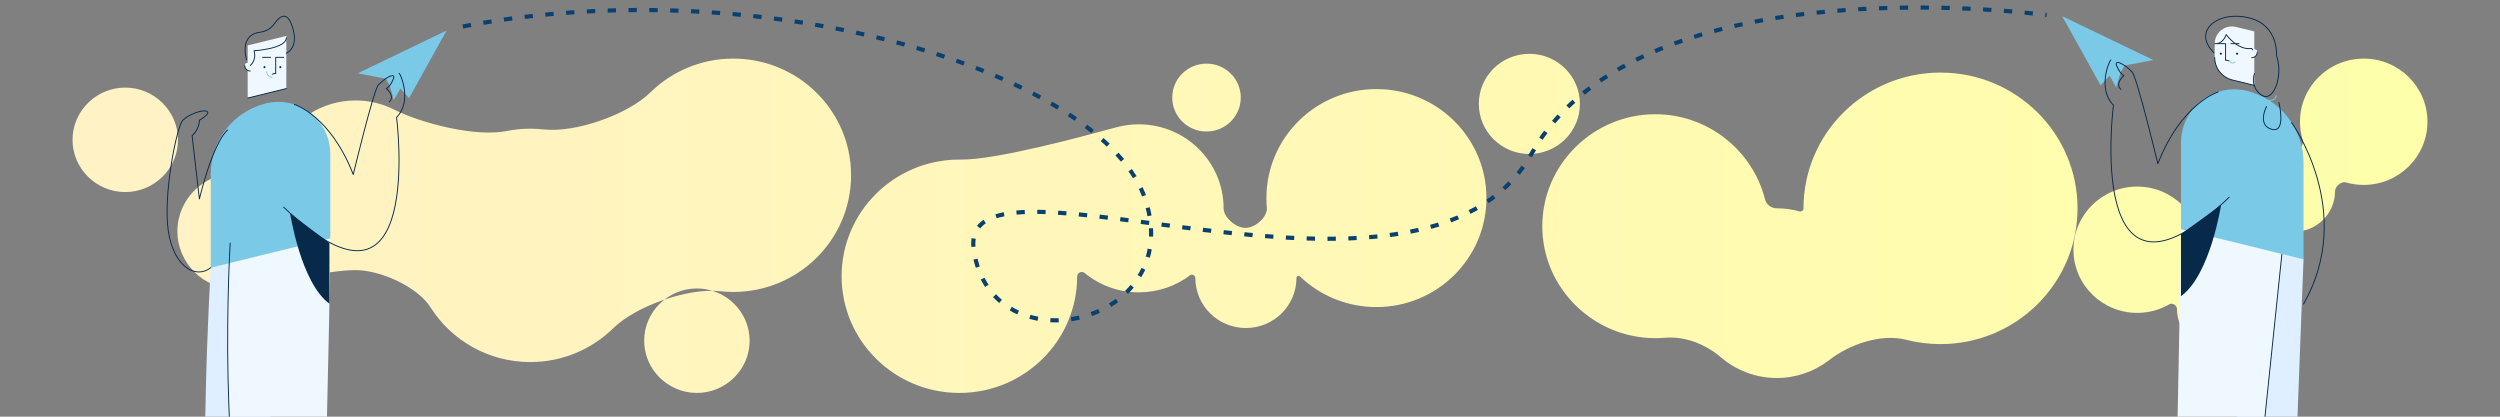<svg width="1200" height="200" viewBox="0 0 1200 200" fill="none" xmlns="http://www.w3.org/2000/svg">
<rect x="0" y="0" width="1200" height="200" fill="#808080" stroke="none"/>
<g clip-path="url(#clip0_985_58629)">
<path fill-rule="evenodd" clip-rule="evenodd" d="M758.361 49.872C758.361 63.149 747.498 73.912 734.097 73.912C720.696 73.912 709.833 63.149 709.833 49.872C709.833 36.596 720.696 25.833 734.097 25.833C747.498 25.833 758.361 36.596 758.361 49.872ZM1134.59 88.751C1151.49 88.751 1165.18 75.18 1165.18 58.439C1165.18 41.697 1151.49 28.126 1134.59 28.126C1117.69 28.126 1103.99 41.697 1103.99 58.439C1103.99 61.514 1104.45 64.483 1105.31 67.28C1106 69.528 1103.6 72.475 1101.25 72.475V72.475C1090.46 72.475 1081.7 81.145 1081.7 91.841C1081.7 102.536 1090.46 111.206 1101.25 111.206C1112.05 111.206 1120.8 102.536 1120.8 91.841V91.841C1120.8 89.432 1123.79 86.91 1126.1 87.571C1128.8 88.34 1131.64 88.751 1134.59 88.751ZM60.124 42.042C46.275 42.042 34.814 53.268 34.814 67.117C34.814 80.966 46.275 92.192 60.124 92.192C73.973 92.192 85.434 80.966 85.434 67.117C85.434 53.268 73.973 42.042 60.124 42.042ZM170.688 48.214C154.414 48.214 140.171 57.76 133.541 71.558C130.35 78.201 120.591 83.18 113.222 83.18V83.18C97.863 83.18 85.151 95.631 85.151 110.991C85.151 126.35 97.863 138.802 113.222 138.802C114.754 138.802 116.26 138.678 117.729 138.44C131.754 136.165 156.48 129.652 170.688 129.652V129.652V129.652C182.528 129.652 200.309 137.529 206.649 147.528C216.649 163.301 234.365 173.786 254.553 173.786C270.06 173.786 284.109 167.6 294.322 157.583C305.286 146.83 330.333 138.083 345.595 139.784C347.692 140.018 349.824 140.138 351.984 140.138C383.205 140.138 408.514 115.063 408.514 84.132C408.514 53.201 383.205 28.126 351.984 28.126C336.477 28.126 322.428 34.312 312.215 44.329C301.252 55.082 276.204 63.828 260.943 62.127C258.845 61.894 256.714 61.774 254.553 61.774C250.685 61.774 246.908 62.158 243.258 62.892C228.452 65.867 202.634 59.361 189.138 52.584C183.572 49.789 177.298 48.214 170.688 48.214ZM740.298 108.574C740.298 78.893 764.862 54.832 794.542 54.832C819.762 54.832 841.287 72.204 847.188 95.634C847.834 98.2 850.213 100 852.859 100V100C856.617 100 860.267 100.509 863.741 101.462C864.704 101.727 865.677 100.999 865.677 100V100C865.677 64.011 895.124 34.837 931.449 34.837C967.774 34.837 997.221 64.011 997.221 100C997.221 135.988 967.774 165.163 931.449 165.163C925.738 165.163 920.197 164.441 914.913 163.086C902.987 160.026 887.85 165.222 878.123 172.77C871.125 178.2 862.336 181.438 852.859 181.438C842.633 181.438 833.209 177.669 825.972 171.445C818.75 165.233 808.717 161.297 799.226 162.114C797.681 162.247 796.119 162.315 794.542 162.315C764.862 162.315 740.298 138.254 740.298 108.574ZM309.203 163.532C309.203 149.683 320.664 138.457 334.513 138.457C348.362 138.457 359.823 149.683 359.823 163.532C359.823 177.381 348.362 188.608 334.513 188.608C320.664 188.608 309.203 177.381 309.203 163.532ZM1044.92 148.163C1044.92 146.576 1042.74 145.215 1041.37 146.014C1036.82 148.666 1031.52 150.188 1025.87 150.188C1008.97 150.188 995.271 136.616 995.271 119.875C995.271 103.133 1008.97 89.562 1025.87 89.562C1042.76 89.562 1056.46 103.133 1056.46 119.875C1056.46 120.288 1056.45 120.699 1056.44 121.108C1056.3 124.464 1061.11 128.798 1064.47 128.798V128.798C1075.26 128.798 1084.01 137.468 1084.01 148.163C1084.01 158.858 1075.26 167.528 1064.47 167.528C1053.67 167.528 1044.92 158.858 1044.92 148.163V148.163ZM579.123 63.122C588.207 63.122 595.571 55.826 595.571 46.827C595.571 37.827 588.207 30.532 579.123 30.532C570.04 30.532 562.676 37.827 562.676 46.827C562.676 55.826 570.04 63.122 579.123 63.122ZM460.506 188.607C491.727 188.607 517.036 163.533 517.036 132.601V132.601C517.036 130.911 519.265 129.898 520.568 130.975C527.628 136.813 536.715 140.325 546.631 140.325C555.885 140.325 564.418 137.265 571.255 132.111C572.222 131.382 573.766 132.198 573.766 133.409V133.409C573.766 146.685 584.629 157.448 598.03 157.448C611.431 157.448 622.294 146.685 622.294 133.409V133.409C622.294 132.58 623.368 132.094 623.967 132.668C633.47 141.78 646.417 147.387 660.686 147.387C689.85 147.387 713.492 123.964 713.492 95.07C713.492 66.177 689.85 42.754 660.686 42.754C631.522 42.754 607.88 66.177 607.88 95.07C607.88 96.64 607.95 98.194 608.087 99.728C608.482 104.159 602.479 109.369 598.03 109.369V109.369C597.935 109.369 597.839 109.37 597.744 109.371C593.304 109.422 587.333 104.44 587.333 100V100C587.333 77.729 569.11 59.675 546.631 59.675C542.887 59.675 539.261 60.176 535.818 61.114C519.441 65.573 478.156 76.796 461.183 76.599C460.958 76.597 460.732 76.595 460.506 76.595C429.286 76.595 403.977 101.67 403.977 132.601C403.977 163.533 429.286 188.607 460.506 188.607Z" fill="url(#paint0_linear_985_58629)"/>
<path d="M185.139 37.778L171.703 35.184L214.365 14.642L196.356 47.067L192.16 42.508L189.036 48.037L187.06 41.041" fill="#79C9E7"/>
<path d="M130.789 292.569L128.714 92.797L101.162 128.49C101.162 128.49 94.859 232.838 101.162 285.363L93.722 292.569H130.789Z" fill="#DFEFFF"/>
<path d="M110.493 116.68C110.493 116.68 103.434 231.899 123.372 286.45L119.208 292.569H154.67C154.67 292.569 158.544 146.018 158.544 114.387L110.493 116.68Z" fill="#F0F8FF"/>
<path d="M137.437 27.535V42.508L118.887 47.067V21.798L137.437 17.239V27.535Z" fill="#F0F8FF"/>
<path d="M126.958 32.715C127.232 32.715 127.454 32.492 127.454 32.219C127.454 31.945 127.232 31.723 126.958 31.723C126.684 31.723 126.462 31.945 126.462 32.219C126.462 32.492 126.684 32.715 126.958 32.715Z" fill="#07294A"/>
<path d="M134.576 32.715C134.85 32.715 135.072 32.492 135.072 32.219C135.072 31.945 134.85 31.723 134.576 31.723C134.302 31.723 134.08 31.945 134.08 32.219C134.08 32.492 134.302 32.715 134.576 32.715Z" fill="#07294A"/>
<path d="M132.341 35.177V27.534H136.17" stroke="#07294A" stroke-width="0.451" stroke-linecap="round" stroke-linejoin="round"/>
<path d="M126.024 27.534H129.853" stroke="#07294A" stroke-width="0.451" stroke-linecap="round" stroke-linejoin="round"/>
<path d="M120.109 31.451V34.105C118.677 34.105 117.517 32.944 117.517 31.512C117.517 31.433 117.52 31.354 117.527 31.276C117.672 29.667 120.109 29.834 120.109 31.451Z" fill="#F0F8FF"/>
<path d="M120.109 34.105C118.677 34.105 117.517 32.944 117.517 31.512" stroke="#07294A" stroke-width="0.451" stroke-linecap="round" stroke-linejoin="round"/>
<path d="M130.666 37.062C129.217 37.062 128.042 35.887 128.042 34.438" stroke="#79C9E7" stroke-width="0.451" stroke-linecap="round" stroke-linejoin="round"/>
<path d="M137.437 42.508L118.887 47.067" stroke="#07294A" stroke-width="0.451" stroke-linecap="round" stroke-linejoin="round"/>
<path d="M132.341 35.184L130.667 35.595" stroke="#07294A" stroke-width="0.451" stroke-linecap="round" stroke-linejoin="round"/>
<path d="M158.544 73.881V114.387L101.162 128.49V83.378C101.162 67.382 112.082 53.452 127.616 49.634H127.616C135.066 47.803 142.943 49.499 148.98 54.231C155.017 58.964 158.544 66.21 158.544 73.881V73.881Z" fill="#79C9E7"/>
<path d="M110.493 116.68C110.493 116.68 103.434 231.898 123.372 286.45L119.208 292.569" stroke="#07294A" stroke-width="0.451" stroke-linecap="round" stroke-linejoin="round"/>
<path d="M137.437 25.541C137.437 25.541 144.078 22.976 139.998 11.902C137.449 4.984 133.93 8.121 131.649 11.449C130.116 13.658 127.709 15.102 125.038 15.414C120.954 15.908 115.795 18.45 118.317 28.688" stroke="#07294A" stroke-width="0.451" stroke-linecap="round" stroke-linejoin="round"/>
<path d="M120.109 31.45C120.109 31.45 123.271 29.066 121.96 24.345C121.96 24.345 137.177 23.477 137.437 18.229" stroke="#07294A" stroke-width="0.451" stroke-linecap="round" stroke-linejoin="round"/>
<path d="M141.323 50.134C141.323 50.134 158.544 55.38 169.558 83.755C169.558 83.755 179.334 43.079 181.669 40.693C185.283 37.002 190.353 34.399 188.721 38.129C187.09 41.859 185.458 42.508 185.458 42.508C185.458 42.508 189.887 46.151 186.856 48.901" stroke="#07294A" stroke-width="0.451" stroke-linecap="round" stroke-linejoin="round"/>
<path d="M191.538 35.178C191.986 34.749 198.163 48.504 190.354 56.313C190.354 56.313 204.341 164.717 136.17 99.442" stroke="#07294A" stroke-width="0.451" stroke-linecap="round" stroke-linejoin="round"/>
<path d="M109.281 62.374C109.281 62.374 102.931 66.57 95.704 95.478L92.207 65.172C92.207 65.172 95.704 62.141 95.704 57.712C95.704 57.712 101.066 54.681 99.434 53.515C97.802 52.35 90.808 54.681 87.778 57.712C84.747 60.742 78.22 93.846 80.784 110.865C83.348 127.883 93.799 134.225 101.162 128.49" stroke="#07294A" stroke-width="0.451" stroke-linecap="round" stroke-linejoin="round"/>
<path d="M139.234 102.31C139.234 102.31 144.377 135.805 158.127 145.774V116.68C158.127 116.68 140.455 103.437 139.234 102.31Z" fill="#07294A"/>
<path d="M1105.7 124.458L1080.39 98.623L1067.84 292.66H1105.7L1100.11 285.031C1100.46 255.277 1105.7 124.458 1105.7 124.458Z" fill="#DFEFFF"/>
<path d="M1096.64 109.12L1054.66 106.245L1047.03 109.353L1043.44 292.659H1082.43L1078.31 285.273L1096.64 109.12Z" fill="#F0F8FF"/>
<path d="M1082.43 292.66L1078.31 285.273L1096.64 109.12" stroke="#07294A" stroke-width="0.451" stroke-linecap="round" stroke-linejoin="round"/>
<path d="M1063.05 20.966V27.591C1063.05 32.714 1066.55 37.175 1071.53 38.398L1082.07 40.989V15.085L1073.3 12.931C1070.83 12.324 1068.22 12.886 1066.22 14.454C1064.22 16.022 1063.05 18.424 1063.05 20.966V20.966Z" fill="#F0F8FF"/>
<path d="M1063.05 27.591C1063.05 32.714 1066.55 37.175 1071.53 38.398L1082.07 40.989" stroke="#07294A" stroke-width="0.451" stroke-linecap="round" stroke-linejoin="round"/>
<path d="M1073.8 26.277C1074.08 26.277 1074.3 26.049 1074.3 25.768C1074.3 25.487 1074.08 25.26 1073.8 25.26C1073.51 25.26 1073.29 25.487 1073.29 25.768C1073.29 26.049 1073.51 26.277 1073.8 26.277Z" fill="#07294A"/>
<path d="M1065.99 26.277C1066.27 26.277 1066.49 26.049 1066.49 25.768C1066.49 25.487 1066.27 25.26 1065.99 25.26C1065.71 25.26 1065.48 25.487 1065.48 25.768C1065.48 26.049 1065.71 26.277 1065.99 26.277Z" fill="#07294A"/>
<path d="M1068.28 28.801V20.966H1064.35" stroke="#07294A" stroke-width="0.451" stroke-linecap="round" stroke-linejoin="round"/>
<path d="M1074.75 20.966H1070.83" stroke="#07294A" stroke-width="0.451" stroke-linecap="round" stroke-linejoin="round"/>
<path d="M1080.82 24.98V27.701C1082.28 27.701 1083.47 26.512 1083.47 25.044C1083.47 24.962 1083.47 24.882 1083.46 24.802C1083.31 23.152 1080.82 23.323 1080.82 24.98Z" fill="#F0F8FF"/>
<path d="M1080.82 27.701C1082.28 27.701 1083.47 26.512 1083.47 25.044" stroke="#07294A" stroke-width="0.451" stroke-linecap="round" stroke-linejoin="round"/>
<path d="M1070.42 29.717C1070.75 30.047 1071.2 30.232 1071.67 30.232C1072.13 30.232 1072.58 30.047 1072.91 29.717" stroke="#79C9E7" stroke-width="0.451" stroke-linecap="round" stroke-linejoin="round"/>
<path d="M1068.28 28.807L1069.99 29.229" stroke="#07294A" stroke-width="0.451" stroke-linecap="round" stroke-linejoin="round"/>
<path d="M1046.87 68.477V110L1105.7 124.458V78.212C1105.7 61.814 1094.5 47.535 1078.58 43.621H1078.58C1070.94 41.744 1062.87 43.482 1056.68 48.333C1050.49 53.185 1046.87 60.613 1046.87 68.477V68.477Z" fill="#79C9E7"/>
<path d="M1082.15 35.292C1082.15 35.292 1079.72 41.804 1085.65 45.688C1091.24 49.349 1095.85 36.654 1092.98 27.633C1092.81 27.109 1092.73 26.562 1092.73 26.012C1092.77 22.476 1091.77 8.745 1074.3 7.809C1062.63 7.183 1053.04 15.705 1062.65 25.26" stroke="#07294A" stroke-width="0.451" stroke-linecap="round" stroke-linejoin="round"/>
<path d="M1063.05 20.965C1063.05 20.965 1066.77 21.61 1068.56 16.591C1068.56 16.591 1074.19 24.418 1080.82 23.223L1081.29 23.953" stroke="#07294A" stroke-width="0.451" stroke-linecap="round" stroke-linejoin="round"/>
<path d="M1092.58 45.899C1092.58 45.899 1092.77 49.233 1086.1 47.995" stroke="#79C9E7" stroke-width="0.451" stroke-linecap="round" stroke-linejoin="round"/>
<path d="M1093.86 49.153C1093.86 49.153 1097.6 64.03 1090.43 62.059C1083.26 60.087 1087.92 51.125 1087.92 51.125" stroke="#07294A" stroke-width="0.451" stroke-linecap="round" stroke-linejoin="round"/>
<path d="M1019.79 31.466L1033.57 28.807L989.834 7.749L1008.3 40.989L1012.6 36.315L1015.8 41.984L1017.83 34.811" fill="#79C9E7"/>
<path d="M1064.71 44.133C1064.71 44.133 1047.06 49.512 1035.77 78.599C1035.77 78.599 1025.75 36.901 1023.35 34.456C1019.65 30.672 1014.45 28.003 1016.12 31.827C1017.8 35.651 1019.47 36.316 1019.47 36.316C1019.47 36.316 1014.93 40.05 1018.03 42.869" stroke="#07294A" stroke-width="0.451" stroke-linecap="round" stroke-linejoin="round"/>
<path d="M1013.24 28.801C1012.78 28.361 1006.44 42.462 1014.45 50.468C1014.45 50.468 1000.11 161.595 1069.99 94.68" stroke="#07294A" stroke-width="0.451" stroke-linecap="round" stroke-linejoin="round"/>
<path d="M1066.14 98.272C1066.14 98.272 1060.97 131.957 1046.87 142.176V112.351C1046.87 112.351 1064.88 99.427 1066.14 98.272Z" fill="#07294A"/>
<path d="M1099.97 58.838C1099.97 58.838 1131.01 101.491 1105.7 145.942" stroke="#07294A" stroke-width="0.451" stroke-linecap="round" stroke-linejoin="round"/>
<path d="M222.174 12.697C368.045 -15.25 530.196 35.418 549.846 96.012C569.496 156.605 475.675 177.311 467.401 119.945C459.126 62.579 682.632 167.378 735.146 73.78C787.659 -19.817 982.389 7.255 982.389 7.255" stroke="#0A4070" stroke-width="2" stroke-dasharray="4 6"/>
</g>
<defs>
<linearGradient id="paint0_linear_985_58629" x1="34.814" y1="107.22" x2="1165.18" y2="107.22" gradientUnits="userSpaceOnUse">
<stop stop-color="#FFF2C5"/>
<stop offset="0.2" stop-color="#FFF4BF"/>
<stop offset="0.4" stop-color="#FFF7BA"/>
<stop offset="0.6" stop-color="#FFF9B4"/>
<stop offset="0.8" stop-color="#FFFCAF"/>
<stop offset="1" stop-color="#FDFFAA"/>
</linearGradient>
<clipPath id="clip0_985_58629">
<rect width="1200" height="200" fill="white"/>
</clipPath>
</defs>
</svg>

